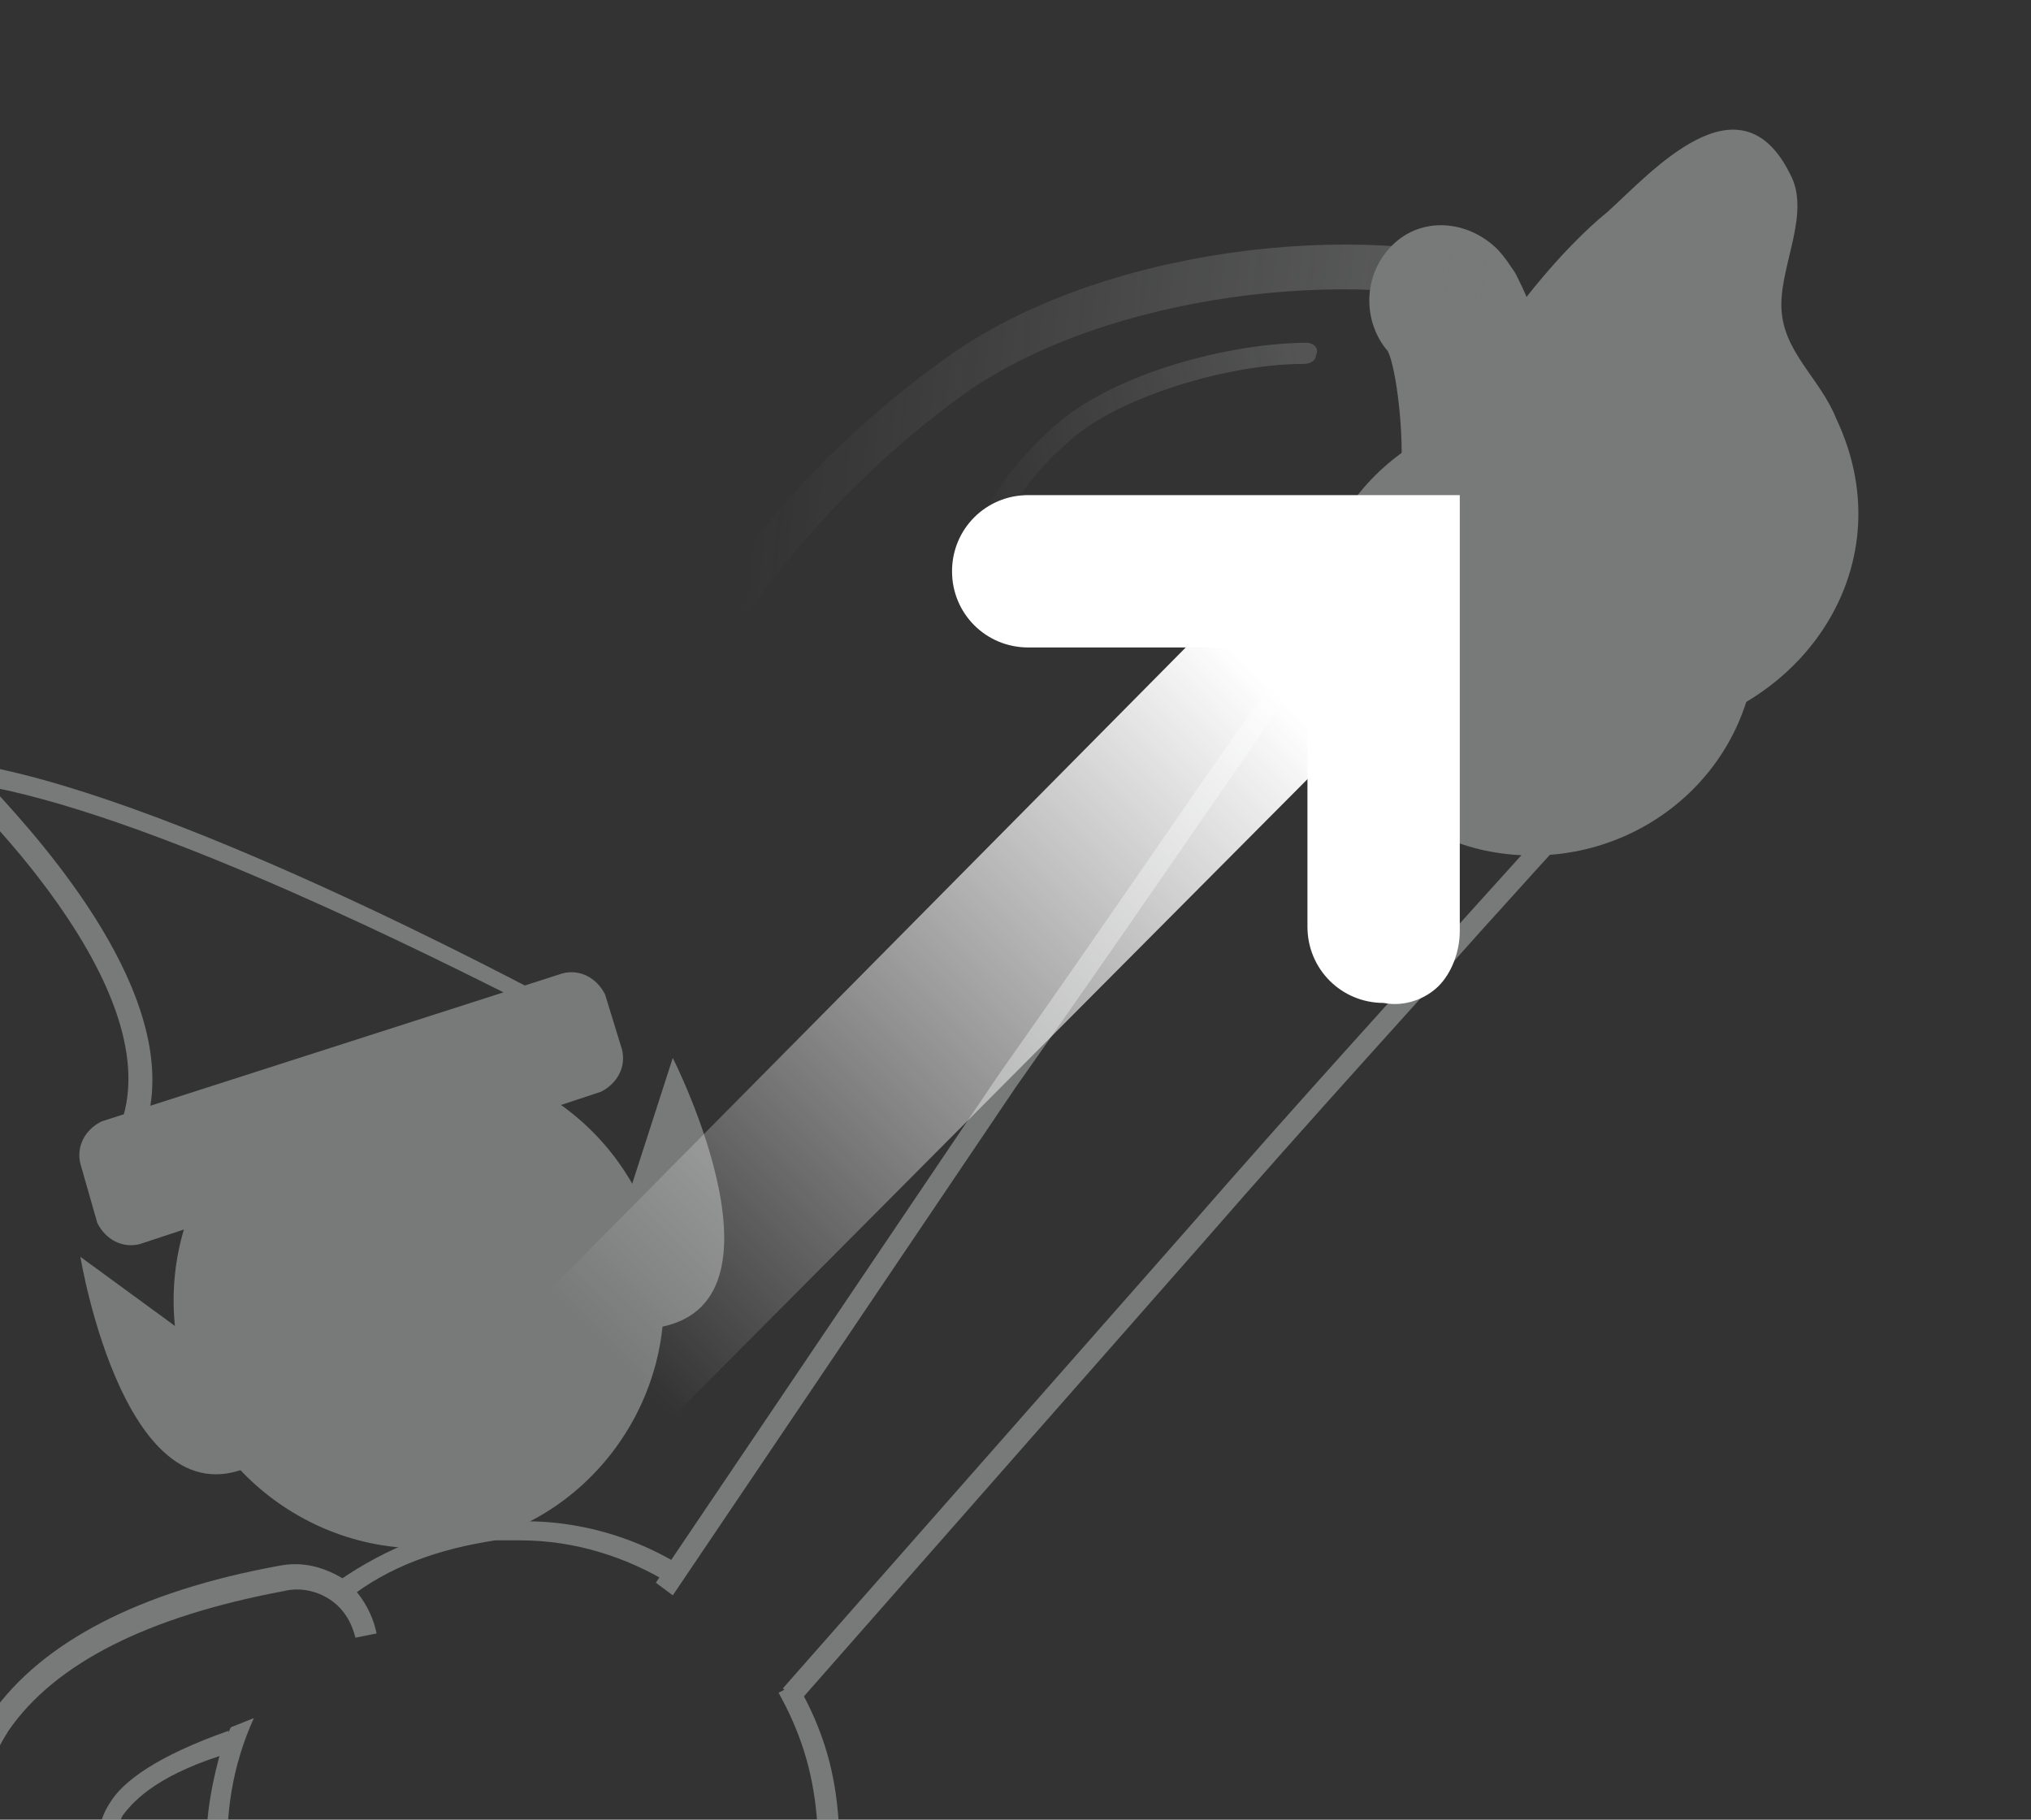 <?xml version="1.0" encoding="utf-8"?>
<!-- Generator: Adobe Illustrator 19.1.0, SVG Export Plug-In . SVG Version: 6.00 Build 0)  -->
<svg version="1.1" id="Layer_1" xmlns="http://www.w3.org/2000/svg" xmlns:xlink="http://www.w3.org/1999/xlink" x="0px" y="0px"
	 width="48px" height="43px" viewBox="0 0 48 43" style="enable-background:new 0 0 48 43;" xml:space="preserve">
<rect x="0" y="0" width="48" height="43" fill="#333333" stroke="none"/>
<style type="text/css">
	.st0{clip-path:url(#SVGID_2_);}
	.st1{fill:#C985DE;}
	.st2{fill:#9B51A0;}
	.st3{fill:url(#SVGID_3_);}
	.st4{fill:#BE79CF;}
	.st5{opacity:0.66;fill:url(#SVGID_4_);}
	.st6{opacity:0.47;fill:url(#SVGID_5_);}
	.st7{fill:#FFFFFF;}
	.st8{fill:url(#SVGID_6_);}
	.st9{opacity:0.4;}
	.st10{clip-path:url(#SVGID_8_);}
	.st11{fill:#DEE3E0;}
	.st12{clip-path:url(#SVGID_8_);fill:#DEE3E0;}
	.st13{clip-path:url(#SVGID_8_);fill:url(#SVGID_9_);}
	.st14{opacity:0.66;fill:url(#SVGID_10_);}
	.st15{opacity:0.47;fill:url(#SVGID_11_);}
	.st16{fill:url(#SVGID_12_);}
	.st17{opacity:0.3;clip-path:url(#SVGID_14_);fill:url(#SVGID_15_);}
	.st18{opacity:0.3;clip-path:url(#SVGID_14_);fill:url(#SVGID_16_);}
	.st19{clip-path:url(#SVGID_14_);}
	.st20{fill:none;}
	.st21{opacity:0.1;}
	.st22{fill:none;stroke:#C985DE;stroke-width:6.248;stroke-linecap:round;stroke-miterlimit:10;}
	.st23{fill:none;stroke:#D7DEDA;stroke-width:6.391;stroke-miterlimit:10;stroke-dasharray:9.657,85.207;}
	.st24{fill:none;stroke:#D7DEDA;stroke-width:6.391;stroke-linecap:round;stroke-miterlimit:10;stroke-dasharray:2.84,85.207;}
	.st25{fill:none;stroke:#C985DE;stroke-width:6.762;stroke-linecap:round;stroke-miterlimit:10;}
	.st26{fill:none;stroke:#D7DEDA;stroke-width:6.916;stroke-miterlimit:10;stroke-dasharray:10.45,92.208;}
	.st27{fill:none;stroke:#D7DEDA;stroke-width:6.916;stroke-linecap:round;stroke-miterlimit:10;stroke-dasharray:3.074,92.208;}
	.st28{fill:url(#SVGID_17_);}
	.st29{clip-path:url(#SVGID_14_);fill:#C985DE;}
	.st30{clip-path:url(#SVGID_14_);fill:#9B51A0;}
	.st31{fill:url(#SVGID_18_);}
	.st32{opacity:0.3;clip-path:url(#SVGID_20_);fill:url(#SVGID_21_);}
	.st33{opacity:0.3;clip-path:url(#SVGID_20_);fill:url(#SVGID_22_);}
	.st34{clip-path:url(#SVGID_20_);fill:none;}
	.st35{opacity:0.1;clip-path:url(#SVGID_20_);}
	.st36{clip-path:url(#SVGID_20_);fill:#DEE3E0;}
	.st37{clip-path:url(#SVGID_20_);fill:none;stroke:#DEE3E0;stroke-width:6.248;stroke-linecap:round;stroke-miterlimit:10;}
	
		.st38{clip-path:url(#SVGID_20_);fill:none;stroke:#DEE3E0;stroke-width:6.391;stroke-miterlimit:10;stroke-dasharray:9.657,85.207;}
	
		.st39{clip-path:url(#SVGID_20_);fill:none;stroke:#DEE3E0;stroke-width:6.391;stroke-linecap:round;stroke-miterlimit:10;stroke-dasharray:2.84,85.207;}
	.st40{clip-path:url(#SVGID_20_);fill:none;stroke:#DEE3E0;stroke-width:6.762;stroke-linecap:round;stroke-miterlimit:10;}
	
		.st41{clip-path:url(#SVGID_20_);fill:none;stroke:#DEE3E0;stroke-width:6.916;stroke-miterlimit:10;stroke-dasharray:10.45,92.208;}
	
		.st42{clip-path:url(#SVGID_20_);fill:none;stroke:#DEE3E0;stroke-width:6.916;stroke-linecap:round;stroke-miterlimit:10;stroke-dasharray:3.074,92.208;}
	.st43{clip-path:url(#SVGID_20_);fill:url(#SVGID_23_);}
	.st44{fill:url(#SVGID_24_);}
	.st45{opacity:0.3;clip-path:url(#SVGID_26_);fill:url(#SVGID_27_);}
	.st46{opacity:0.3;clip-path:url(#SVGID_26_);fill:url(#SVGID_28_);}
	.st47{clip-path:url(#SVGID_26_);}
	.st48{fill:url(#SVGID_29_);}
	.st49{clip-path:url(#SVGID_26_);fill:#C985DE;}
	.st50{clip-path:url(#SVGID_26_);fill:#9B51A0;}
	.st51{fill:url(#SVGID_30_);}
	.st52{opacity:0.3;clip-path:url(#SVGID_32_);fill:url(#SVGID_33_);}
	.st53{opacity:0.3;clip-path:url(#SVGID_32_);fill:url(#SVGID_34_);}
	.st54{clip-path:url(#SVGID_32_);}
	.st55{fill:none;stroke:#DEE3E0;stroke-width:6.248;stroke-linecap:round;stroke-miterlimit:10;}
	.st56{fill:none;stroke:#DEE3E0;stroke-width:6.391;stroke-miterlimit:10;stroke-dasharray:9.657,85.207;}
	.st57{fill:none;stroke:#DEE3E0;stroke-width:6.391;stroke-linecap:round;stroke-miterlimit:10;stroke-dasharray:2.84,85.207;}
	.st58{fill:none;stroke:#DEE3E0;stroke-width:6.762;stroke-linecap:round;stroke-miterlimit:10;}
	.st59{fill:none;stroke:#DEE3E0;stroke-width:6.916;stroke-miterlimit:10;stroke-dasharray:10.45,92.208;}
	.st60{fill:none;stroke:#DEE3E0;stroke-width:6.916;stroke-linecap:round;stroke-miterlimit:10;stroke-dasharray:3.074,92.208;}
	.st61{clip-path:url(#SVGID_32_);fill:#DEE3E0;}
	.st62{clip-path:url(#SVGID_32_);fill:url(#SVGID_35_);}
	.st63{fill:url(#SVGID_36_);}
	.st64{fill:url(#SVGID_37_);}
	.st65{clip-path:url(#SVGID_39_);}
	.st66{fill:url(#SVGID_40_);}
	.st67{opacity:0.66;fill:url(#SVGID_41_);}
	.st68{opacity:0.47;fill:url(#SVGID_42_);}
	.st69{fill:url(#SVGID_43_);}
	.st70{fill:url(#SVGID_44_);}
	.st71{clip-path:url(#SVGID_46_);fill:#DEE3E0;}
	.st72{clip-path:url(#SVGID_46_);fill:url(#SVGID_47_);}
	.st73{opacity:0.66;clip-path:url(#SVGID_46_);fill:url(#SVGID_48_);}
	.st74{opacity:0.47;clip-path:url(#SVGID_46_);fill:url(#SVGID_49_);}
	.st75{fill:url(#SVGID_50_);}
	.st76{opacity:0.1;clip-path:url(#SVGID_52_);}
	.st77{opacity:0.25;clip-path:url(#SVGID_52_);fill:url(#SVGID_53_);}
	.st78{opacity:0.25;clip-path:url(#SVGID_52_);fill:url(#SVGID_54_);}
	.st79{clip-path:url(#SVGID_52_);}
	.st80{fill:url(#SVGID_55_);}
	.st81{opacity:0.1;clip-path:url(#SVGID_57_);}
	.st82{opacity:0.25;clip-path:url(#SVGID_57_);fill:url(#SVGID_58_);}
	.st83{opacity:0.25;clip-path:url(#SVGID_57_);fill:url(#SVGID_59_);}
	.st84{clip-path:url(#SVGID_57_);}
	.st85{fill:url(#SVGID_60_);}
	.st86{clip-path:url(#SVGID_62_);fill:url(#SVGID_63_);}
	.st87{clip-path:url(#SVGID_62_);}
	.st88{clip-path:url(#SVGID_62_);fill:#FFFFFF;}
	.st89{opacity:0.67;clip-path:url(#SVGID_65_);fill:url(#SVGID_66_);}
	.st90{opacity:0.4;clip-path:url(#SVGID_65_);}
	.st91{clip-path:url(#SVGID_65_);}
	.st92{clip-path:url(#SVGID_65_);fill:url(#SVGID_67_);}
	.st93{clip-path:url(#SVGID_69_);}
	.st94{fill:url(#SVGID_70_);}
	.st95{opacity:0.1;clip-path:url(#SVGID_72_);}
	.st96{opacity:0.25;clip-path:url(#SVGID_72_);fill:url(#SVGID_73_);}
	.st97{opacity:0.25;clip-path:url(#SVGID_72_);fill:url(#SVGID_74_);}
	.st98{clip-path:url(#SVGID_72_);}
	.st99{fill:#9B51A0;stroke:#C985DE;stroke-width:0.844;stroke-miterlimit:10;}
	.st100{clip-path:url(#SVGID_72_);fill:#9B51A0;}
	.st101{fill:url(#SVGID_75_);}
	.st102{opacity:0.25;fill:url(#SVGID_76_);}
	.st103{opacity:0.25;fill:url(#SVGID_77_);}
	.st104{fill:#DEE3E0;stroke:#DEE3E0;stroke-width:0.844;stroke-miterlimit:10;}
	.st105{fill:url(#SVGID_78_);}
</style>
<g id="New_Symbol_1_2_">
</g>
<g id="New_Symbol_16">
</g>
<g id="New_Symbol_1_1_">
</g>
<g id="New_Symbol_1">
</g>
<g id="New_Symbol_16_1_">
</g>
<g id="New_Symbol_17">
</g>
<g id="New_Symbol_18">
	<g id="New_Symbol_2">
	</g>
</g>
<g id="New_Symbol_1_3_">
</g>
<g id="New_Symbol_20">
</g>
<g id="New_Symbol_21">
</g>
<g id="New_Symbol_19">
	<g id="New_Symbol">
	</g>
</g>
<g id="New_Symbol_1_6_">
</g>
<g id="New_Symbol_16_3_">
	<g class="st9">
		<defs>
			<rect id="SVGID_7_" x="0" y="0" class="st9" width="48" height="43"/>
		</defs>
		<clipPath id="SVGID_2_">
			<use xlink:href="#SVGID_7_"  style="overflow:visible;"/>
		</clipPath>
		<g class="st0">
			<g>
				<path class="st11" d="M14.9,28.1l1-3.1c0,0,3.1,6.1-0.6,6.4L14.9,28.1z"/>
				<path class="st11" d="M4.5,31.6l-2.6-1.9c0,0,1.1,6.7,4.3,4.8L4.5,31.6z"/>
				<path class="st11" d="M4.4,32.6c1,3,4.3,4.7,7.3,3.7l0,0c3-1,4.7-4.3,3.7-7.3l0,0c-1-3-4.3-4.7-7.3-3.7l0,0
					C5,26.2,3.4,29.5,4.4,32.6L4.4,32.6z"/>
				<path class="st11" d="M14.4,30.6c0.1,2-1.2,3.8-3.1,4.5c-2,0.7-4-0.1-5.2-1.7L14.4,30.6z"/>
				<path class="st11" d="M6.3,31c0.2,0.5,0.8,0.8,1.3,0.7c0.5-0.2,0.8-0.8,0.7-1.3c-0.2-0.5-0.8-0.8-1.3-0.7
					C6.5,29.9,6.2,30.4,6.3,31z"/>
				<path class="st11" d="M10.8,29.5c0.2,0.5,0.8,0.8,1.3,0.7c0.5-0.2,0.8-0.8,0.7-1.3c-0.2-0.5-0.8-0.8-1.3-0.7
					C10.9,28.4,10.6,29,10.8,29.5z"/>
				<path class="st11" d="M2.6,27.2l0.2-0.5c1.4-3.3-3.9-8.2-4-8.3l-0.6-0.5l0.8,0.1c4.7,0.6,13.6,5.4,14,5.6l0.5,0.3L2.6,27.2z
					 M-0.2,18.6c1.3,1.4,4.4,4.9,3.7,7.8l8.9-2.7C10.4,22.7,3.9,19.4-0.2,18.6z"/>
				<path class="st11" d="M14.7,24.8c0.1,0.4-0.1,0.8-0.5,1L3.3,29.4c-0.4,0.1-0.8-0.1-1-0.5l-0.4-1.4c-0.1-0.4,0.1-0.8,0.5-1
					L13.3,23c0.4-0.1,0.8,0.1,1,0.5L14.7,24.8z"/>
			</g>
		</g>
		
			<rect x="2.8" y="46.2" transform="matrix(9.104912e-02 0.996 -0.996 9.104912e-02 57.545 29.615)" style="clip-path:url(#SVGID_2_);fill:#DEE3E0;" width="19.5" height="0.3"/>
		
			<linearGradient id="SVGID_3_" gradientUnits="userSpaceOnUse" x1="2427.35" y1="26.054" x2="2403.641" y2="26.054" gradientTransform="matrix(-1 0 0 1 2442.888 0)">
			<stop  offset="0.153" style="stop-color:#DEE3E0"/>
			<stop  offset="0.923" style="stop-color:#DEE3E0"/>
		</linearGradient>
		<path style="clip-path:url(#SVGID_2_);fill:url(#SVGID_3_);" d="M18.9,40.2l-0.4-0.3L28.1,29c2.7-3.1,5-5.6,6.6-7.4
			c1.8-2,3-3.3,3-3.3c0.6-0.7,1-1.6,1-2.5c0-0.9-0.4-1.8-1.1-2.5c-1.4-1.3-3.6-1.3-4.9,0.1c-0.1,0.1-0.2,0.2-0.3,0.3
			c0,0.1-1.2,1.6-2.7,3.8c-1.4,2-3.3,4.8-5.7,8.2l-8.1,12l-0.4-0.3l8.1-12c2.4-3.4,4.3-6.2,5.7-8.2c1.6-2.2,2.7-3.7,2.7-3.7
			c0.1-0.2,0.2-0.3,0.3-0.4c1.5-1.6,4-1.6,5.6-0.1c0.8,0.7,1.2,1.7,1.2,2.8s-0.4,2.1-1.1,2.9c0,0-1.2,1.3-3,3.3
			c-1.6,1.8-3.9,4.3-6.6,7.4L18.9,40.2z"/>
		<path style="clip-path:url(#SVGID_2_);fill:#DEE3E0;" d="M41.4,16.1c-0.6,2.8-3.4,4.6-6.3,4c-2.8-0.6-4.6-3.5-4-6.3s3.4-4.6,6.3-4
			C40.2,10.4,42,13.3,41.4,16.1z"/>
		<g class="st0">
			<path class="st11" d="M36.3,15.7c-0.2,0-0.3,0-0.5-0.1c-0.5-0.2-0.9-0.5-1.1-1c0,0,0,0,0,0c-0.6-0.5-1.8-1.6-1.6-3.3
				c0.1-1-0.1-2.6-0.3-3c-0.6-0.7-0.6-1.8,0.1-2.5c0.7-0.7,1.8-0.6,2.5,0.1c1.2,1.3,1.4,4.2,1.2,5.6c0.1,0.1,0.3,0.3,0.4,0.4
				c0.4,0.4,1.4,1.2,1,2.5C37.8,15.2,37.1,15.7,36.3,15.7z"/>
			
				<linearGradient id="SVGID_4_" gradientUnits="userSpaceOnUse" x1="-3155.629" y1="362.138" x2="-3135.632" y2="362.138" gradientTransform="matrix(0.993 0.118 -0.118 0.993 3191.488 26.144)">
				<stop  offset="0.116" style="stop-color:#DEE3E0;stop-opacity:0"/>
				<stop  offset="1" style="stop-color:#DEE3E0"/>
			</linearGradient>
			<path class="st5" d="M14.8,19.7c0,0-0.1,0-0.1,0c-0.3-0.1-0.4-0.4-0.3-0.6c1.2-3.9,4-7.8,7.9-10.6c3.7-2.7,9.9-3.3,13.4-2.2
				C35.8,6.4,36,6.7,35.9,7c-0.1,0.3-0.4,0.4-0.6,0.3c-3.2-1-9.1-0.4-12.5,2c-3.6,2.6-6.4,6.3-7.5,10C15.2,19.6,15,19.7,14.8,19.7z"
				/>
			
				<linearGradient id="SVGID_5_" gradientUnits="userSpaceOnUse" x1="-3522.519" y1="33.472" x2="-3512.83" y2="33.472" gradientTransform="matrix(0.987 -0.103 0.162 0.682 3492.481 -375.755)">
				<stop  offset="0.116" style="stop-color:#DEE3E0;stop-opacity:0"/>
				<stop  offset="1" style="stop-color:#DEE3E0"/>
			</linearGradient>
			<path class="st6" d="M23,14.5C23,14.5,23,14.5,23,14.5c-0.1,0-0.3-0.1-0.3-0.3c0-1.4,0.8-2.9,2.3-4.2c1.4-1.2,4.1-1.9,5.9-1.9
				c0.1,0,0.3,0.1,0.2,0.3c0,0.1-0.1,0.2-0.3,0.2c-1.8,0-4.4,0.8-5.5,1.8c-1.3,1.1-2.1,2.6-2.1,3.8C23.3,14.4,23.2,14.5,23,14.5z"/>
		</g>
		<path style="clip-path:url(#SVGID_2_);fill:#DEE3E0;" d="M38.7,17.4c-2.3,0.1-3.4-1.2-4.8-3.4c-1.5-2.4,2-7.3,4.1-9
			c1-0.9,3.1-3.3,4.3-0.9c0.5,0.9-0.2,2.1-0.2,3.1c0,1.1,0.9,1.7,1.3,2.7C45.1,13.5,42.4,17.1,38.7,17.4z"/>
		<g class="st0">
			<g>
				<path class="st11" d="M20.7,52.8l-0.9-10c-0.1-1.1-0.4-2-0.9-2.9c-0.1,0.1-0.3,0-0.3,0l-0.2,0.1c0.5,0.9,0.8,1.8,0.9,2.9l0.9,10
					c0.2,1.9-0.4,3.7-1.6,5.1c-1.2,1.4-2.9,2.3-4.7,2.5c-1.9,0.2-3.7-0.4-5.1-1.6c-1.4-1.2-2.3-2.9-2.5-4.8l-0.4-4
					c-0.1,0-0.2,0-0.3,0c-0.1,0-0.1,0-0.2-0.1l0.4,4.2C6,56.2,7,58,8.5,59.2c1.4,1.1,3,1.7,4.8,1.7c0.2,0,0.5,0,0.7,0
					c2-0.2,3.8-1.1,5.1-2.7C20.3,56.7,20.9,54.8,20.7,52.8z"/>
				<path class="st11" d="M8.2,37.8c1-0.8,2.2-1.2,3.5-1.4c0.2,0,0.4,0,0.6,0c1.3,0,2.5,0.4,3.5,1c0.1-0.1,0.2-0.2,0.3-0.4
					c-1.3-0.8-2.9-1.2-4.5-1c-1.4,0.1-2.7,0.7-3.8,1.5C8,37.6,8.1,37.7,8.2,37.8z"/>
				<path class="st11" d="M5.5,40.8c-0.1,0-0.1,0.3-0.2,0.3c-0.3,1-0.5,2-0.4,3.1l0.2,2c0.2,0.1,0.3,0.1,0.5,0.2l-0.2-2.3
					c-0.1-1.2,0.1-2.4,0.6-3.5L5.5,40.8z"/>
			</g>
			<path class="st11" d="M6.2,50.4c-0.2,0-0.4,0-0.6-0.1c-1.7-0.6-5.7-1.8-6.5-5.6c-0.3-1.5-0.1-3,0.7-4.2C1,38.8,3.3,37.6,6.6,37
				c0.5-0.1,1,0,1.5,0.3c0.4,0.3,0.7,0.8,0.8,1.3l-0.5,0.1c-0.1-0.4-0.3-0.7-0.6-0.9c-0.3-0.2-0.7-0.3-1.1-0.2
				c-3.2,0.6-5.4,1.7-6.5,3.3c-0.7,1.1-1,2.4-0.7,3.8c0.7,3.4,4.6,4.7,6.2,5.2c0.8,0.2,1.6-0.2,1.8-0.9c0.2-0.8-0.2-1.6-0.9-1.8
				c-1.8-0.6-3.9-1.4-4.2-3c-0.2-0.8,0-1.3,0.2-1.6c0.3-0.5,1.1-1.1,2.8-1.7l0.1,0.5c-1.7,0.5-2.3,1.1-2.6,1.5
				c-0.1,0.2-0.3,0.6-0.2,1.2c0.3,1.3,2.2,2.1,3.9,2.7c1,0.3,1.6,1.4,1.3,2.5C7.8,49.8,7.1,50.4,6.2,50.4z"/>
		</g>
	</g>
	<g id="XMLID_4_">
		<path class="st7" d="M34,23.3c0.3-0.3,0.5-0.8,0.5-1.3l0-10.3l-10.2,0c-1,0-1.8,0.8-1.8,1.8c0,1,0.8,1.8,1.8,1.8l6.6,0l0,6.6
			c0,1,0.8,1.8,1.8,1.8C33.2,23.8,33.7,23.6,34,23.3z"/>
		
			<linearGradient id="SVGID_6_" gradientUnits="userSpaceOnUse" x1="-6928.106" y1="-7613.553" x2="-6880.324" y2="-7613.553" gradientTransform="matrix(-0.425 0.429 0.425 0.429 323.515 6247.189)">
			<stop  offset="0.232" style="stop-color:#FFFFFF"/>
			<stop  offset="1" style="stop-color:#FFFFFF;stop-opacity:0"/>
		</linearGradient>
		<polygon class="st8" points="13,36.4 33.4,15.9 30.4,12.9 10.1,33.4 		"/>
	</g>
</g>
<g id="New_Symbol_17_2_">
</g>
<g id="New_Symbol_18_2_">
</g>
<g id="New_Symbol_1_5_">
</g>
<g id="New_Symbol_20_2_">
</g>
<g id="New_Symbol_21_2_">
</g>
<g id="New_Symbol_19_2_">
</g>
<g id="New_Symbol_19_1_">
</g>
<g id="New_Symbol_21_1_">
</g>
<g id="New_Symbol_20_1_">
</g>
<g id="New_Symbol_18_1_">
</g>
<g id="New_Symbol_17_1_">
</g>
<g id="New_Symbol_16_2_">
</g>
<g id="New_Symbol_1_4_">
</g>
<g id="New_Symbol_1_">
</g>
</svg>
